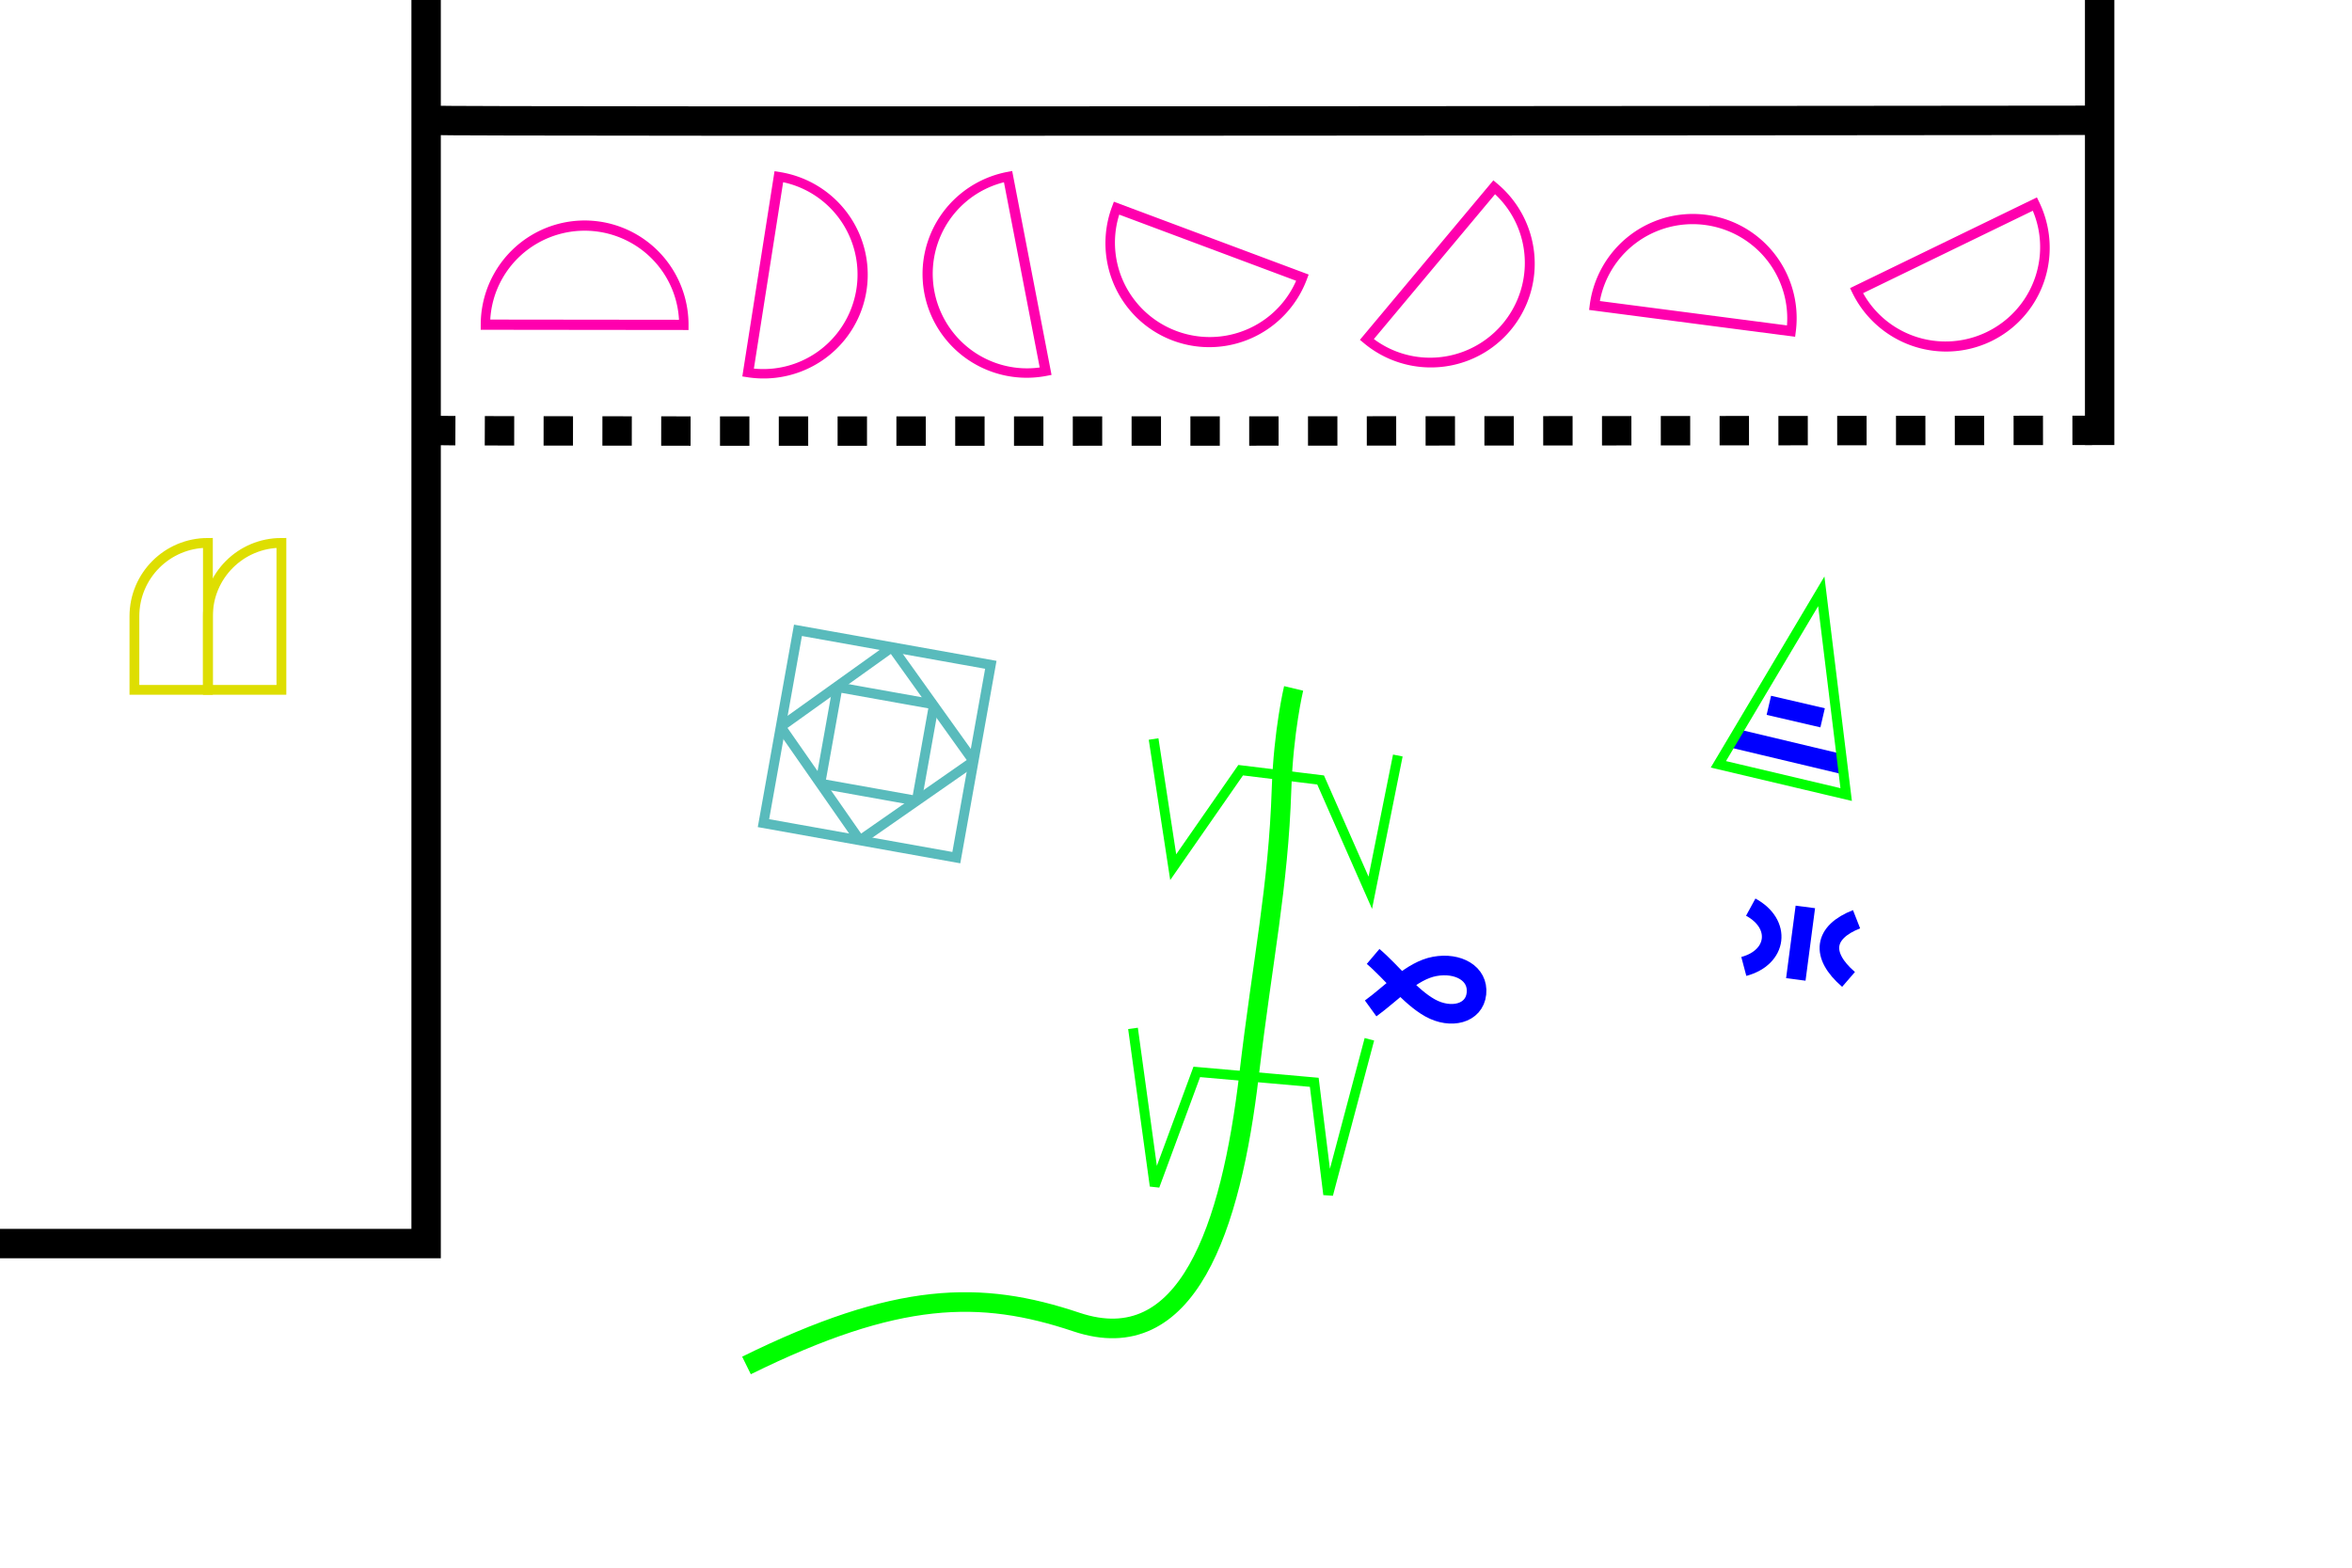 <?xml version="1.0" encoding="UTF-8" standalone="no"?>
<!-- Created with Inkscape (http://www.inkscape.org/) -->
<svg
   xmlns:dc="http://purl.org/dc/elements/1.1/"
   xmlns:cc="http://creativecommons.org/ns#"
   xmlns:rdf="http://www.w3.org/1999/02/22-rdf-syntax-ns#"
   xmlns:svg="http://www.w3.org/2000/svg"
   xmlns="http://www.w3.org/2000/svg"
   xmlns:sodipodi="http://sodipodi.sourceforge.net/DTD/sodipodi-0.dtd"
   xmlns:inkscape="http://www.inkscape.org/namespaces/inkscape"
   width="480"
   height="320"
   id="svg2"
   version="1.1"
   inkscape:version="0.46"
   sodipodi:docname="itnas100.svg"
   inkscape:export-xdpi="90"
   inkscape:export-ydpi="90"
   inkscape:export-filename="itnas099.png"
   sodipodi:version="0.32"
   inkscape:output_extension="org.inkscape.output.svg.inkscape">
  <defs
     id="defs4">
    <inkscape:perspective
       sodipodi:type="inkscape:persp3d"
       inkscape:vp_x="0 : 160 : 1"
       inkscape:vp_y="0 : 1000 : 0"
       inkscape:vp_z="480 : 160 : 1"
       inkscape:persp3d-origin="240 : 106.66667 : 1"
       id="perspective6765" />
  </defs>
  <sodipodi:namedview
     id="base"
     pagecolor="#ffffff"
     bordercolor="#666666"
     borderopacity="1.0"
     inkscape:pageopacity="1"
     inkscape:pageshadow="2"
     inkscape:zoom="2"
     inkscape:cx="261.94509"
     inkscape:cy="157.19484"
     inkscape:document-units="px"
     inkscape:current-layer="layer1"
     showgrid="false"
     inkscape:snap-nodes="true"
     inkscape:snap-global="false"
     inkscape:snap-grids="true"
     showguides="true"
     inkscape:window-width="1674"
     inkscape:window-height="999"
     inkscape:window-x="1680"
     inkscape:window-y="25"
     inkscape:window-maximized="1"
     inkscape:object-paths="true">
    <inkscape:grid
       empspacing="5"
       visible="true"
       enabled="true"
       snapvisiblegridlinesonly="true"
       type="xygrid"
       id="grid2816" />
  </sodipodi:namedview>
  <g
     inkscape:label="Layer 1"
     inkscape:groupmode="layer"
     id="layer1"
     transform="translate(0,0)">
    <g
       style="display:inline"
       id="g5142"
       transform="matrix(-0.984,-0.176,-0.176,0.984,580.049,10.343)">
      <rect
         y="200"
         x="360"
         height="20"
         width="20"
         id="rect5063"
         style="fill:none;stroke:#59bbbc;stroke-width:2;stroke-linecap:butt;stroke-linejoin:bevel;marker:none;stroke-miterlimit:4;stroke-dasharray:none;stroke-dashoffset:0;stroke-opacity:1;visibility:visible;display:inline;overflow:visible;enable-background:accumulate" />
      <path
         id="path5065-9"
         d="M 370.5,190 L 350,210 L 370,230 L 390,210 L 370.5,190 z"
         style="fill:none;stroke:#59bbbc;stroke-width:2;stroke-linecap:butt;stroke-linejoin:bevel;stroke-miterlimit:4;stroke-dasharray:none;stroke-opacity:1;display:inline" />
      <rect
         y="190"
         x="350"
         height="40"
         width="40"
         id="rect5089"
         style="fill:none;stroke:#59bbbc;stroke-width:2;stroke-linecap:butt;stroke-linejoin:miter;marker:none;stroke-miterlimit:4;stroke-dasharray:none;stroke-dashoffset:0;stroke-opacity:1;visibility:visible;display:inline;overflow:visible;enable-background:accumulate" />
    </g>
    <path
       style="fill:none;fill-opacity:1;fill-rule:evenodd;stroke:#000000;stroke-width:6;stroke-linecap:butt;stroke-linejoin:miter;marker:none;marker-start:none;marker-mid:none;marker-end:none;stroke-miterlimit:4;stroke-dashoffset:0;stroke-opacity:1;visibility:visible;display:inline;overflow:visible;enable-background:accumulate"
       d="M -2.102,253.84 L 86.963,253.84 L 86.963,-2.212"
       id="rect6518"
       sodipodi:nodetypes="ccc" />
    <path
       style="opacity:1;fill:none;fill-opacity:1;fill-rule:evenodd;stroke:#000000;stroke-width:6;stroke-linecap:square;stroke-linejoin:miter;marker:none;marker-start:none;marker-mid:none;marker-end:none;stroke-miterlimit:4;stroke-dasharray:none;stroke-dashoffset:0;stroke-opacity:1;visibility:visible;display:inline;overflow:visible;enable-background:accumulate"
       d="M 428.5,87.844 L 428.5,-2.222"
       id="path3089" />
    <path
       style="opacity:1;fill:none;fill-opacity:1;fill-rule:evenodd;stroke:#000000;stroke-width:6;stroke-linecap:butt;stroke-linejoin:miter;marker:none;marker-start:none;marker-mid:none;marker-end:none;stroke-miterlimit:4;stroke-dasharray:6, 6;stroke-dashoffset:0;stroke-opacity:1;visibility:visible;display:inline;overflow:visible;enable-background:accumulate"
       d="M 86.939,87.844 C 93.334,88.195 426.939,87.844 426.939,87.844"
       id="path6541"
       sodipodi:nodetypes="cc" />
    <g
       id="g2937"
       transform="matrix(0.973,0.232,-0.232,0.973,187.271,58.583)"
       inkscape:transform-center-y="-19.949836"
       inkscape:transform-center-x="0.08276063">
      <path
         id="path3028-1-1"
         d="M 206.192,50.959 L 183.218,50.961"
         style="fill:none;stroke:#0000ff;stroke-width:4;stroke-linecap:butt;stroke-linejoin:bevel;marker:none;stroke-miterlimit:4;stroke-dasharray:none;stroke-dashoffset:0;stroke-opacity:1;visibility:visible;display:inline;overflow:visible;enable-background:accumulate" />
      <path
         id="rect10452-0-7-5-7"
         d="M 199.996,42.692 L 188.735,42.757"
         style="fill:none;stroke:#0000ff;stroke-width:4;stroke-linecap:butt;stroke-linejoin:bevel;marker:none;stroke-miterlimit:4;stroke-dasharray:none;stroke-dashoffset:0;stroke-opacity:1;visibility:visible;display:inline;overflow:visible;enable-background:accumulate" />
      <path
         sodipodi:nodetypes="cccc"
         d="M 208.302,56.81 C 208.302,56.81 193.745,17.645 193.745,17.645 L 181.508,56.857 C 181.508,56.857 208.302,56.81 208.302,56.81 L 208.302,56.81 z"
         style="fill:none;stroke:#00ff00;stroke-width:2;stroke-linecap:butt;stroke-linejoin:miter;stroke-miterlimit:4;stroke-dasharray:none;stroke-opacity:1"
         id="path10399-9-40" />
    </g>
    <path
       style="fill:none;stroke:#00ff00;stroke-width:4;stroke-linecap:butt;stroke-linejoin:miter;marker-start:none;marker-mid:none;marker-end:none;stroke-miterlimit:4;stroke-dasharray:none;stroke-opacity:1"
       d="M 264.006,140.52 C 264.006,140.52 261.927,149.2 261.537,161.09 C 260.881,181.145 257.704,195.673 254.915,219.37 C 251.233,250.668 242.321,277.457 219.681,269.862 C 200.07,263.283 183.112,263.564 152.343,278.719"
       id="path2826-1-9"
       sodipodi:nodetypes="cssss" />
    <path
       id="path10436-7-4"
       style="fill:none;stroke:#00ff00;stroke-width:2px;stroke-linecap:butt;stroke-linejoin:miter;stroke-opacity:1"
       d="M 231.226,209.919 L 235.646,242.073 C 235.646,242.073 244.242,218.798 244.242,218.798 C 244.242,218.798 268.219,220.923 268.219,220.923 C 268.219,220.923 271.055,243.827 271.055,243.827 C 271.055,243.827 279.469,212.139 279.469,212.139"
       sodipodi:nodetypes="cccccc" />
    <path
       id="path10402-6-4-8"
       style="fill:none;stroke:#00ff00;stroke-width:2px;stroke-linecap:butt;stroke-linejoin:miter;stroke-opacity:1"
       d="M 235.428,150.848 L 239.431,177.01 L 253.197,157.212 L 269.512,159.207 C 269.512,159.207 279.65,182.231 279.65,182.231 L 285.27,154.218"
       sodipodi:nodetypes="cccccc" />
    <path
       style="fill:none;stroke:#0000ff;stroke-width:4;stroke-linecap:butt;stroke-linejoin:miter;stroke-miterlimit:4;stroke-dasharray:none;stroke-opacity:1"
       d="M 280.226,195.231 C 284.04,198.456 287.694,203.424 291.868,205.744 C 296.043,208.064 300.88,206.957 301.317,202.817 C 301.753,198.677 297.529,196.396 292.811,197.262 C 288.093,198.128 284.053,202.706 279.726,205.84"
       id="path3030-6-8"
       sodipodi:nodetypes="czzzc" />
    <g
       id="g2942"
       transform="matrix(0.794,9.6683567e-2,-9.6683567e-2,0.794,224.97,84.133)">
      <path
         sodipodi:nodetypes="cc"
         id="rect10452-1-7-4-2-2"
         d="M 206.663,105.195 C 198.749,109.462 198.55,115.359 206.487,120.682"
         style="fill:none;stroke:#0000ff;stroke-width:5;stroke-linecap:butt;stroke-linejoin:miter;stroke-miterlimit:4;stroke-dasharray:none;stroke-opacity:1" />
      <path
         sodipodi:nodetypes="cc"
         id="rect10452-1-4-4-0-7-4"
         d="M 179.489,105.389 C 187.873,108.715 187.788,117.33 179.562,120.626"
         style="fill:none;stroke:#0000ff;stroke-width:5;stroke-linecap:butt;stroke-linejoin:miter;stroke-miterlimit:4;stroke-dasharray:none;stroke-opacity:1" />
      <path
         id="rect10452-0-7-4-1-5"
         d="M 193.135,122.315 L 193.312,103.654"
         style="fill:none;stroke:#0000ff;stroke-width:5;stroke-linecap:butt;stroke-linejoin:bevel;stroke-miterlimit:4;stroke-dasharray:none;stroke-opacity:1" />
    </g>
    <path
       sodipodi:type="arc"
       style="fill:none;stroke:#ff00ae;stroke-width:2.359;stroke-linecap:butt;stroke-linejoin:miter;marker:none;stroke-miterlimit:4;stroke-dasharray:none;stroke-dashoffset:0;stroke-opacity:1;visibility:visible;display:inline;overflow:visible;enable-background:accumulate"
       id="path10521-4"
       sodipodi:cx="89.272232"
       sodipodi:cy="73.573288"
       sodipodi:rx="24.902489"
       sodipodi:ry="22.902489"
       d="M 114.175,73.573 A 24.902,22.902 0 1 1 64.37,73.573 L 89.272,73.573 z"
       transform="matrix(-0.813,-9.2163823e-4,1.0021366e-3,-0.884,191.817,131.416)"
       sodipodi:start="0"
       sodipodi:end="3.1415927" />
    <path
       sodipodi:end="3.1415927"
       sodipodi:start="0"
       transform="matrix(0.126,-0.803,0.873,0.137,80.332,117.66)"
       d="M 114.175,73.573 A 24.902,22.902 0 1 1 64.37,73.573 L 89.272,73.573 z"
       sodipodi:ry="22.902489"
       sodipodi:rx="24.902489"
       sodipodi:cy="73.573288"
       sodipodi:cx="89.272232"
       id="path3075"
       style="fill:none;stroke:#ff00ae;stroke-width:2.359;stroke-linecap:butt;stroke-linejoin:miter;marker:none;stroke-miterlimit:4;stroke-dasharray:none;stroke-dashoffset:0;stroke-opacity:1;visibility:visible;display:inline;overflow:visible;enable-background:accumulate"
       sodipodi:type="arc" />
    <path
       sodipodi:end="3.1415927"
       sodipodi:start="0"
       transform="matrix(0.154,0.798,-0.868,0.167,259.674,-27.615)"
       d="M 114.175,73.573 A 24.902,22.902 0 1 1 64.37,73.573 L 89.272,73.573 z"
       sodipodi:ry="22.902489"
       sodipodi:rx="24.902489"
       sodipodi:cy="73.573288"
       sodipodi:cx="89.272232"
       id="path3077"
       style="fill:none;stroke:#ff00ae;stroke-width:2.359;stroke-linecap:butt;stroke-linejoin:miter;marker:none;stroke-miterlimit:4;stroke-dasharray:none;stroke-dashoffset:0;stroke-opacity:1;visibility:visible;display:inline;overflow:visible;enable-background:accumulate"
       sodipodi:type="arc" />
    <path
       sodipodi:type="arc"
       style="fill:none;stroke:#ff00ae;stroke-width:2.359;stroke-linecap:butt;stroke-linejoin:miter;marker:none;stroke-miterlimit:4;stroke-dasharray:none;stroke-dashoffset:0;stroke-opacity:1;visibility:visible;display:inline;overflow:visible;enable-background:accumulate"
       id="path3079"
       sodipodi:cx="89.272232"
       sodipodi:cy="73.573288"
       sodipodi:rx="24.902489"
       sodipodi:ry="22.902489"
       d="M 114.175,73.573 A 24.902,22.902 0 1 1 64.37,73.573 L 89.272,73.573 z"
       transform="matrix(0.762,0.285,-0.31,0.828,201.614,-36.778)"
       sodipodi:start="0"
       sodipodi:end="3.1415927" />
    <path
       sodipodi:type="arc"
       style="fill:none;stroke:#ff00ae;stroke-width:2.359;stroke-linecap:butt;stroke-linejoin:miter;marker:none;stroke-miterlimit:4;stroke-dasharray:none;stroke-dashoffset:0;stroke-opacity:1;visibility:visible;display:inline;overflow:visible;enable-background:accumulate"
       id="path3081"
       sodipodi:cx="89.272232"
       sodipodi:cy="73.573288"
       sodipodi:rx="24.902489"
       sodipodi:ry="22.902489"
       d="M 114.175,73.573 A 24.902,22.902 0 1 1 64.37,73.573 L 89.272,73.573 z"
       transform="matrix(0.522,-0.624,0.678,0.567,195.465,67.748)"
       sodipodi:start="0"
       sodipodi:end="3.1415927" />
    <path
       sodipodi:type="arc"
       style="fill:none;stroke:#ff00ae;stroke-width:2.359;stroke-linecap:butt;stroke-linejoin:miter;marker:none;stroke-miterlimit:4;stroke-dasharray:none;stroke-dashoffset:0;stroke-opacity:1;visibility:visible;display:inline;overflow:visible;enable-background:accumulate"
       id="path3083"
       sodipodi:cx="89.272232"
       sodipodi:cy="73.573288"
       sodipodi:rx="24.902489"
       sodipodi:ry="22.902489"
       d="M 114.175,73.573 A 24.902,22.902 0 1 1 64.37,73.573 L 89.272,73.573 z"
       transform="matrix(-0.806,-0.105,0.114,-0.877,409.03,138.867)"
       sodipodi:start="0"
       sodipodi:end="3.1415927" />
    <path
       sodipodi:end="3.1415927"
       sodipodi:start="0"
       transform="matrix(0.731,-0.355,0.387,0.795,303.354,23.692)"
       d="M 114.175,73.573 A 24.902,22.902 0 1 1 64.37,73.573 L 89.272,73.573 z"
       sodipodi:ry="22.902489"
       sodipodi:rx="24.902489"
       sodipodi:cy="73.573288"
       sodipodi:cx="89.272232"
       id="path3085"
       style="fill:none;stroke:#ff00ae;stroke-width:2.359;stroke-linecap:butt;stroke-linejoin:miter;marker:none;stroke-miterlimit:4;stroke-dasharray:none;stroke-dashoffset:0;stroke-opacity:1;visibility:visible;display:inline;overflow:visible;enable-background:accumulate"
       sodipodi:type="arc" />
    <path
       sodipodi:nodetypes="cc"
       id="path3861"
       d="M 87.439,24.558 C 93.834,24.909 427.439,24.558 427.439,24.558"
       style="opacity:1;fill:none;fill-opacity:1;fill-rule:evenodd;stroke:#000000;stroke-width:6;stroke-linecap:butt;stroke-linejoin:miter;marker:none;marker-start:none;marker-mid:none;marker-end:none;stroke-miterlimit:4;stroke-dasharray:none;stroke-dashoffset:0;stroke-opacity:1;visibility:visible;display:inline;overflow:visible;enable-background:accumulate" />
    <g
       id="g3908"
       transform="matrix(1.5,0,0,1.5,9.237,-48.457)">
      <path
         sodipodi:nodetypes="cccccc"
         id="path3906"
         d="M 22.129,126.181 L 32.129,126.181 L 32.129,106.181 L 32.129,106.181 C 26.589,106.181 22.129,110.641 22.129,116.181 L 22.129,126.181 z"
         style="fill:none;stroke:#dede01;stroke-width:1.333;stroke-linecap:butt;stroke-linejoin:miter;marker:none;stroke-miterlimit:4;stroke-dashoffset:0;stroke-opacity:1;visibility:visible;display:inline;overflow:visible;enable-background:accumulate" />
      <path
         sodipodi:nodetypes="ccccc"
         id="rect2890-7"
         d="M 12.129,126.181 L 22.129,126.181 L 22.129,106.181 C 16.589,106.181 12.129,110.641 12.129,116.181 L 12.129,126.181 z"
         style="fill:none;stroke:#dede01;stroke-width:1.333;stroke-linecap:butt;stroke-linejoin:miter;marker:none;stroke-miterlimit:4;stroke-dashoffset:0;stroke-opacity:1;visibility:visible;display:inline;overflow:visible;enable-background:accumulate" />
    </g>
  </g>
</svg>
